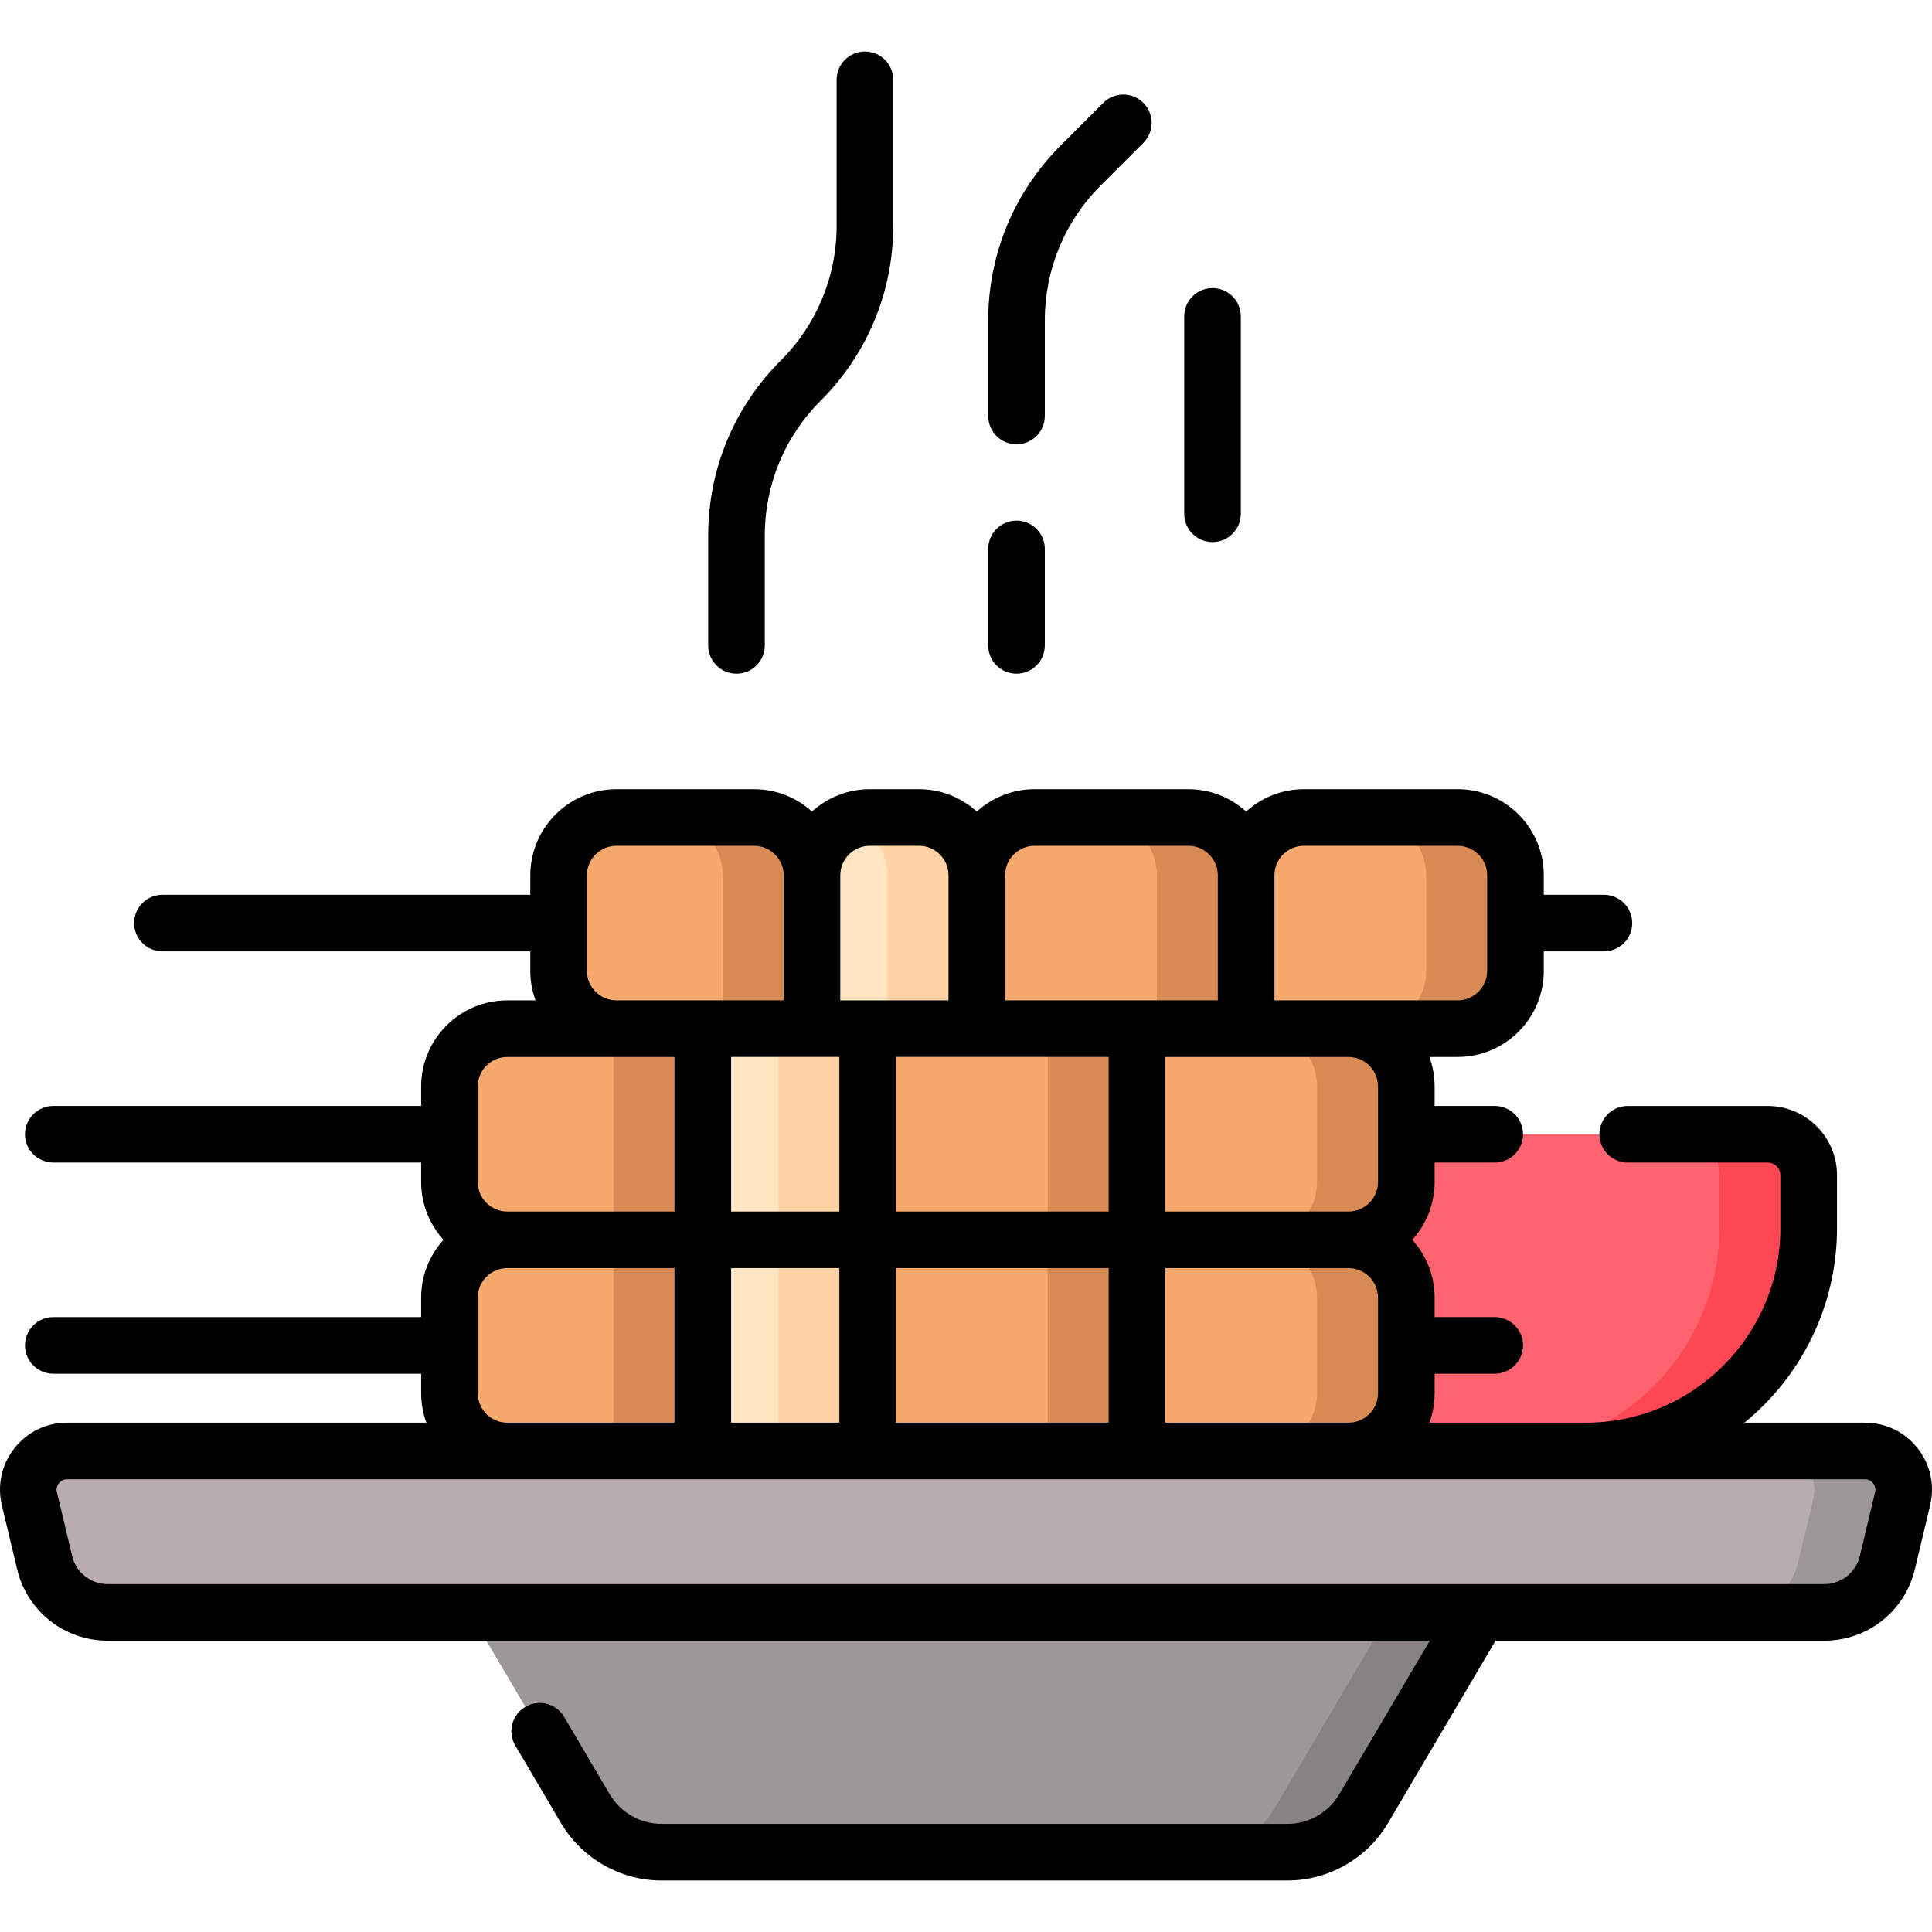 <svg id="Capa_1" enable-background="new 0 0 512.004 512.004" height="512" viewBox="0 0 512.004 512.004" width="512" xmlns="http://www.w3.org/2000/svg"><g><g><path d="m420.265 384.532h-70.102v-83.944h118.296c6.004 0 10.872 4.867 10.872 10.872v14.006c0 32.621-26.445 59.066-59.066 59.066z" fill="#fe646f"/><path d="m468.459 300.587h-23.663c6.004 0 10.872 4.867 10.872 10.872v14.006c0 32.621-26.445 59.066-59.066 59.066h23.663c32.621 0 59.066-26.445 59.066-59.066v-14.006c0-6.004-4.867-10.872-10.872-10.872z" fill="#fd4755"/><g><path d="m301.312 384.532v-55.963h56.051c8.466 0 15.33 6.863 15.33 15.33v25.304c0 8.466-6.863 15.33-15.33 15.33h-56.051z" fill="#f6a96c"/><path d="m357.363 328.569h-23.663c8.466 0 15.33 6.863 15.33 15.33v25.304c0 8.466-6.863 15.33-15.33 15.33h23.663c8.466 0 15.33-6.863 15.33-15.33v-25.304c-.001-8.467-6.864-15.33-15.33-15.33z" fill="#d88a55"/><path d="m237.64 320.86h55.963v71.38h-55.963z" fill="#f6a96c" transform="matrix(0 1 -1 0 622.172 90.929)"/><path d="m277.649 328.569h23.663v55.963h-23.663z" fill="#d88a55"/><path d="m180.111 334.711h55.963v43.678h-55.963z" fill="#ffe5c2" transform="matrix(0 1 -1 0 564.642 148.458)"/><path d="m206.268 328.569h23.663v55.963h-23.663z" fill="#fed2a4"/><path d="m119.106 369.202v-25.304c0-8.466 6.863-15.33 15.33-15.33h51.817v55.963h-51.817c-8.467.001-15.33-6.863-15.33-15.329z" fill="#f6a96c"/><path d="m162.59 328.569h23.663v55.963h-23.663z" fill="#d88a55"/></g><g><path d="m301.312 328.569v-55.963h56.051c8.466 0 15.33 6.863 15.33 15.33v25.304c0 8.466-6.863 15.33-15.33 15.33h-56.051z" fill="#f6a96c"/><path d="m357.363 272.606h-23.663c8.466 0 15.33 6.863 15.33 15.33v25.304c0 8.466-6.863 15.33-15.33 15.33h23.663c8.466 0 15.33-6.863 15.33-15.33v-25.304c-.001-8.467-6.864-15.33-15.33-15.33z" fill="#d88a55"/><path d="m237.64 264.897h55.963v71.38h-55.963z" fill="#f6a96c" transform="matrix(0 1 -1 0 566.209 34.966)"/><path d="m277.652 272.602h23.66v55.97h-23.66z" fill="#d88a55"/><path d="m180.111 278.748h55.963v43.678h-55.963z" fill="#ffe5c2" transform="matrix(0 1 -1 0 508.68 92.495)"/><path d="m206.268 272.606h23.663v55.963h-23.663z" fill="#fed2a4"/><path d="m119.106 313.239v-25.304c0-8.466 6.863-15.33 15.33-15.33h51.817v55.963h-51.817c-8.467.001-15.33-6.863-15.33-15.329z" fill="#f6a96c"/><path d="m162.59 272.606h23.663v55.963h-23.663z" fill="#d88a55"/></g><g><path d="m330.242 272.606v-40.633c0-8.466 6.863-15.33 15.33-15.33h40.721c8.466 0 15.33 6.863 15.33 15.33v25.304c0 8.466-6.863 15.33-15.33 15.33h-56.051z" fill="#f6a96c"/><path d="m386.293 216.643h-23.663c8.466 0 15.33 6.863 15.33 15.33v25.304c0 8.466-6.863 15.329-15.329 15.33h23.663c8.466 0 15.33-6.863 15.33-15.33v-25.304c-.001-8.466-6.865-15.33-15.331-15.33z" fill="#d88a55"/><path d="m258.862 272.606v-40.633c0-8.466 6.863-15.33 15.33-15.33h40.721c8.466 0 15.33 6.863 15.33 15.33v40.633z" fill="#f6a96c"/><path d="m314.913 216.643h-23.663c8.466 0 15.33 6.863 15.33 15.33v40.633h23.663v-40.633c-.001-8.466-6.864-15.33-15.33-15.33z" fill="#d88a55"/><path d="m215.183 272.606v-40.633c0-8.466 6.863-15.33 15.33-15.33h13.019c8.466 0 15.33 6.863 15.33 15.33v40.633z" fill="#ffe5c2"/><path d="m243.532 216.643h-13.019c-1.874 0-3.662.353-5.322.969 5.839 2.165 10.008 7.769 10.008 14.361v40.633h23.663v-40.633c0-8.466-6.864-15.33-15.33-15.33z" fill="#fed2a4"/><path d="m148.036 257.276v-25.304c0-8.466 6.863-15.33 15.33-15.33h36.488c8.466 0 15.33 6.863 15.33 15.33v40.633h-51.817c-8.467.001-15.331-6.862-15.331-15.329z" fill="#f6a96c"/><path d="m199.854 216.643h-23.663c8.466 0 15.33 6.863 15.33 15.33v40.633h23.663v-40.633c-.001-8.466-6.864-15.33-15.33-15.33z" fill="#d88a55"/></g><path d="m17.763 384.532h476.478c6.626 0 11.514 6.19 9.976 12.635l-4.036 16.922c-1.847 7.747-8.771 13.213-16.735 13.213h-454.889c-7.964 0-14.887-5.466-16.735-13.213l-4.036-16.922c-1.537-6.446 3.35-12.635 9.977-12.635z" fill="#b9acac"/><path d="m494.241 384.532h-23.663c6.626 0 11.514 6.19 9.977 12.635l-4.036 16.922c-1.847 7.747-8.771 13.213-16.735 13.213h23.663c7.964 0 14.887-5.466 16.735-13.213l4.036-16.922c1.537-6.446-3.351-12.635-9.977-12.635z" fill="#9e9797"/><path d="m175.305 490.848h165.901c8.291 0 15.963-4.383 20.174-11.525l30.672-52.022h-267.594l30.672 52.022c4.212 7.142 11.884 11.525 20.175 11.525z" fill="#9e9797"/><path d="m368.389 427.302-30.672 52.022c-4.211 7.142-11.883 11.525-20.174 11.525h23.663c8.291 0 15.963-4.383 20.174-11.525l30.672-52.022z" fill="#878383"/></g><g><path d="m508.177 383.785c-3.388-4.292-8.468-6.754-13.936-6.754h-31.938c14.958-12.217 24.529-30.794 24.529-51.569v-14c0-10.129-8.241-18.37-18.37-18.37h-37.095c-4.142 0-7.5 3.357-7.5 7.5s3.358 7.5 7.5 7.5h37.095c1.858 0 3.37 1.512 3.37 3.37v14c0 28.423-23.113 51.548-51.532 51.569h-41.491c.895-2.443 1.383-5.08 1.383-7.829v-5.152h15.931c4.142 0 7.5-3.357 7.5-7.5s-3.358-7.5-7.5-7.5h-15.931v-5.151c0-5.895-2.246-11.275-5.927-15.33 3.681-4.055 5.927-9.435 5.927-15.33v-5.151h15.931c4.142 0 7.5-3.357 7.5-7.5s-3.358-7.5-7.5-7.5h-15.931v-5.152c0-2.749-.489-5.386-1.383-7.829h7.484c12.588 0 22.83-10.241 22.83-22.83v-5.151h15.931c4.142 0 7.5-3.357 7.5-7.5s-3.358-7.5-7.5-7.5h-15.931v-5.152c0-12.588-10.241-22.829-22.83-22.829h-40.721c-5.895 0-11.275 2.246-15.33 5.927-4.055-3.681-9.435-5.927-15.33-5.927h-40.721c-5.895 0-11.275 2.246-15.33 5.927-4.055-3.681-9.435-5.927-15.33-5.927h-13.019c-5.895 0-11.275 2.246-15.33 5.927-4.055-3.681-9.435-5.927-15.33-5.927h-36.488c-12.588 0-22.83 10.241-22.83 22.829v5.152h-97.49c-4.142 0-7.5 3.357-7.5 7.5s3.358 7.5 7.5 7.5h97.49v5.151c0 2.749.489 5.387 1.384 7.83h-7.485c-12.588 0-22.83 10.241-22.83 22.829v5.152l-97.489-.001c-4.142 0-7.5 3.358-7.5 7.5s3.358 7.5 7.5 7.5l97.489.001v5.151c0 5.895 2.246 11.274 5.927 15.329-3.681 4.055-5.927 9.435-5.927 15.33v5.151h-97.486c-4.142 0-7.5 3.357-7.5 7.5s3.358 7.5 7.5 7.5h97.489v5.152c0 2.749.489 5.386 1.383 7.829h-95.226c-5.468 0-10.548 2.462-13.936 6.754-3.389 4.291-4.604 9.804-3.335 15.121l4.035 16.923c2.663 11.172 12.545 18.974 24.03 18.974h350.367l-24.004 40.712c-2.85 4.833-8.104 7.835-13.714 7.835h-165.901c-5.609 0-10.864-3.002-13.713-7.835l-12.104-20.527c-2.103-3.567-6.701-4.754-10.27-2.651-3.568 2.104-4.755 6.702-2.651 10.271l12.104 20.527c5.534 9.386 15.74 15.216 26.634 15.216h165.901c10.895 0 21.101-5.83 26.635-15.216l28.496-48.331h87.11c11.484 0 21.366-7.802 24.03-18.974l4.035-16.921c1.269-5.319.054-10.832-3.335-15.123zm-199.365-6.754v-40.962h48.551c4.317 0 7.83 3.512 7.83 7.829v25.304c0 4.317-3.512 7.829-7.83 7.829zm-71.381 0v-40.962h56.38v40.962zm-43.678 0v-40.962h28.678v40.962zm28.678-96.925v40.962h-28.678v-40.962zm71.381 0v40.962h-56.38v-40.962zm71.38 7.83v25.304c0 4.317-3.512 7.829-7.83 7.829h-48.551v-40.962h48.551c4.318-.001 7.83 3.511 7.83 7.829zm-19.62-63.792h40.721c4.317 0 7.83 3.512 7.83 7.829v25.304c0 4.317-3.512 7.83-7.83 7.83h-48.551v-33.134c0-4.318 3.512-7.829 7.83-7.829zm-71.381 0h40.721c4.317 0 7.83 3.512 7.83 7.829v33.134h-56.38v-33.134c0-4.318 3.512-7.829 7.829-7.829zm-43.678 0h13.019c4.317 0 7.83 3.512 7.83 7.829v33.134h-28.678v-33.134c0-4.318 3.512-7.829 7.829-7.829zm-74.976 33.132v-25.304c0-4.317 3.512-7.829 7.83-7.829h36.488c4.317 0 7.83 3.512 7.83 7.829v33.134h-44.317c-4.319 0-7.831-3.512-7.831-7.83zm-28.931 30.66c0-4.317 3.512-7.829 7.83-7.829h28.931 15.387v40.962h-44.317c-4.317 0-7.83-3.512-7.83-7.829v-25.304zm0 81.266v-25.304c0-4.317 3.512-7.83 7.83-7.83l44.317.001v40.962h-44.317c-4.318 0-7.83-3.511-7.83-7.829zm370.316 26.226-4.035 16.921c-1.046 4.389-4.928 7.453-9.439 7.453h-454.891c-4.511 0-8.393-3.064-9.439-7.452l-4.035-16.923c-.27-1.13.208-1.956.518-2.347.309-.392 1.001-1.049 2.163-1.049h476.479c1.162 0 1.854.657 2.163 1.049.307.391.785 1.217.516 2.348z"/><path d="m195.18 178.54c4.142 0 7.5-3.357 7.5-7.5v-29.085c0-13.518 5.264-26.227 14.823-35.785 12.392-12.393 19.216-28.867 19.216-46.392v-38.623c0-4.143-3.358-7.5-7.5-7.5s-7.5 3.357-7.5 7.5v38.623c0 13.518-5.264 26.226-14.823 35.784-12.392 12.393-19.216 28.868-19.216 46.393v29.085c0 4.143 3.358 7.5 7.5 7.5z"/><path d="m269.388 117.749c4.142 0 7.5-3.357 7.5-7.5v-25.312c0-13.518 5.264-26.227 14.823-35.785l11.291-11.291c2.929-2.93 2.929-7.678 0-10.607-2.929-2.928-7.678-2.928-10.606 0l-11.291 11.291c-12.392 12.393-19.216 28.868-19.216 46.393v25.312c-.001 4.142 3.357 7.499 7.499 7.499z"/><path d="m269.388 178.54c4.142 0 7.5-3.357 7.5-7.5v-25.572c0-4.143-3.358-7.5-7.5-7.5s-7.5 3.357-7.5 7.5v25.572c0 4.143 3.358 7.5 7.5 7.5z"/><path d="m321.331 143.651c4.142 0 7.5-3.357 7.5-7.5v-52.304c0-4.143-3.358-7.5-7.5-7.5s-7.5 3.357-7.5 7.5v52.305c0 4.142 3.357 7.499 7.5 7.499z"/></g></g></svg>